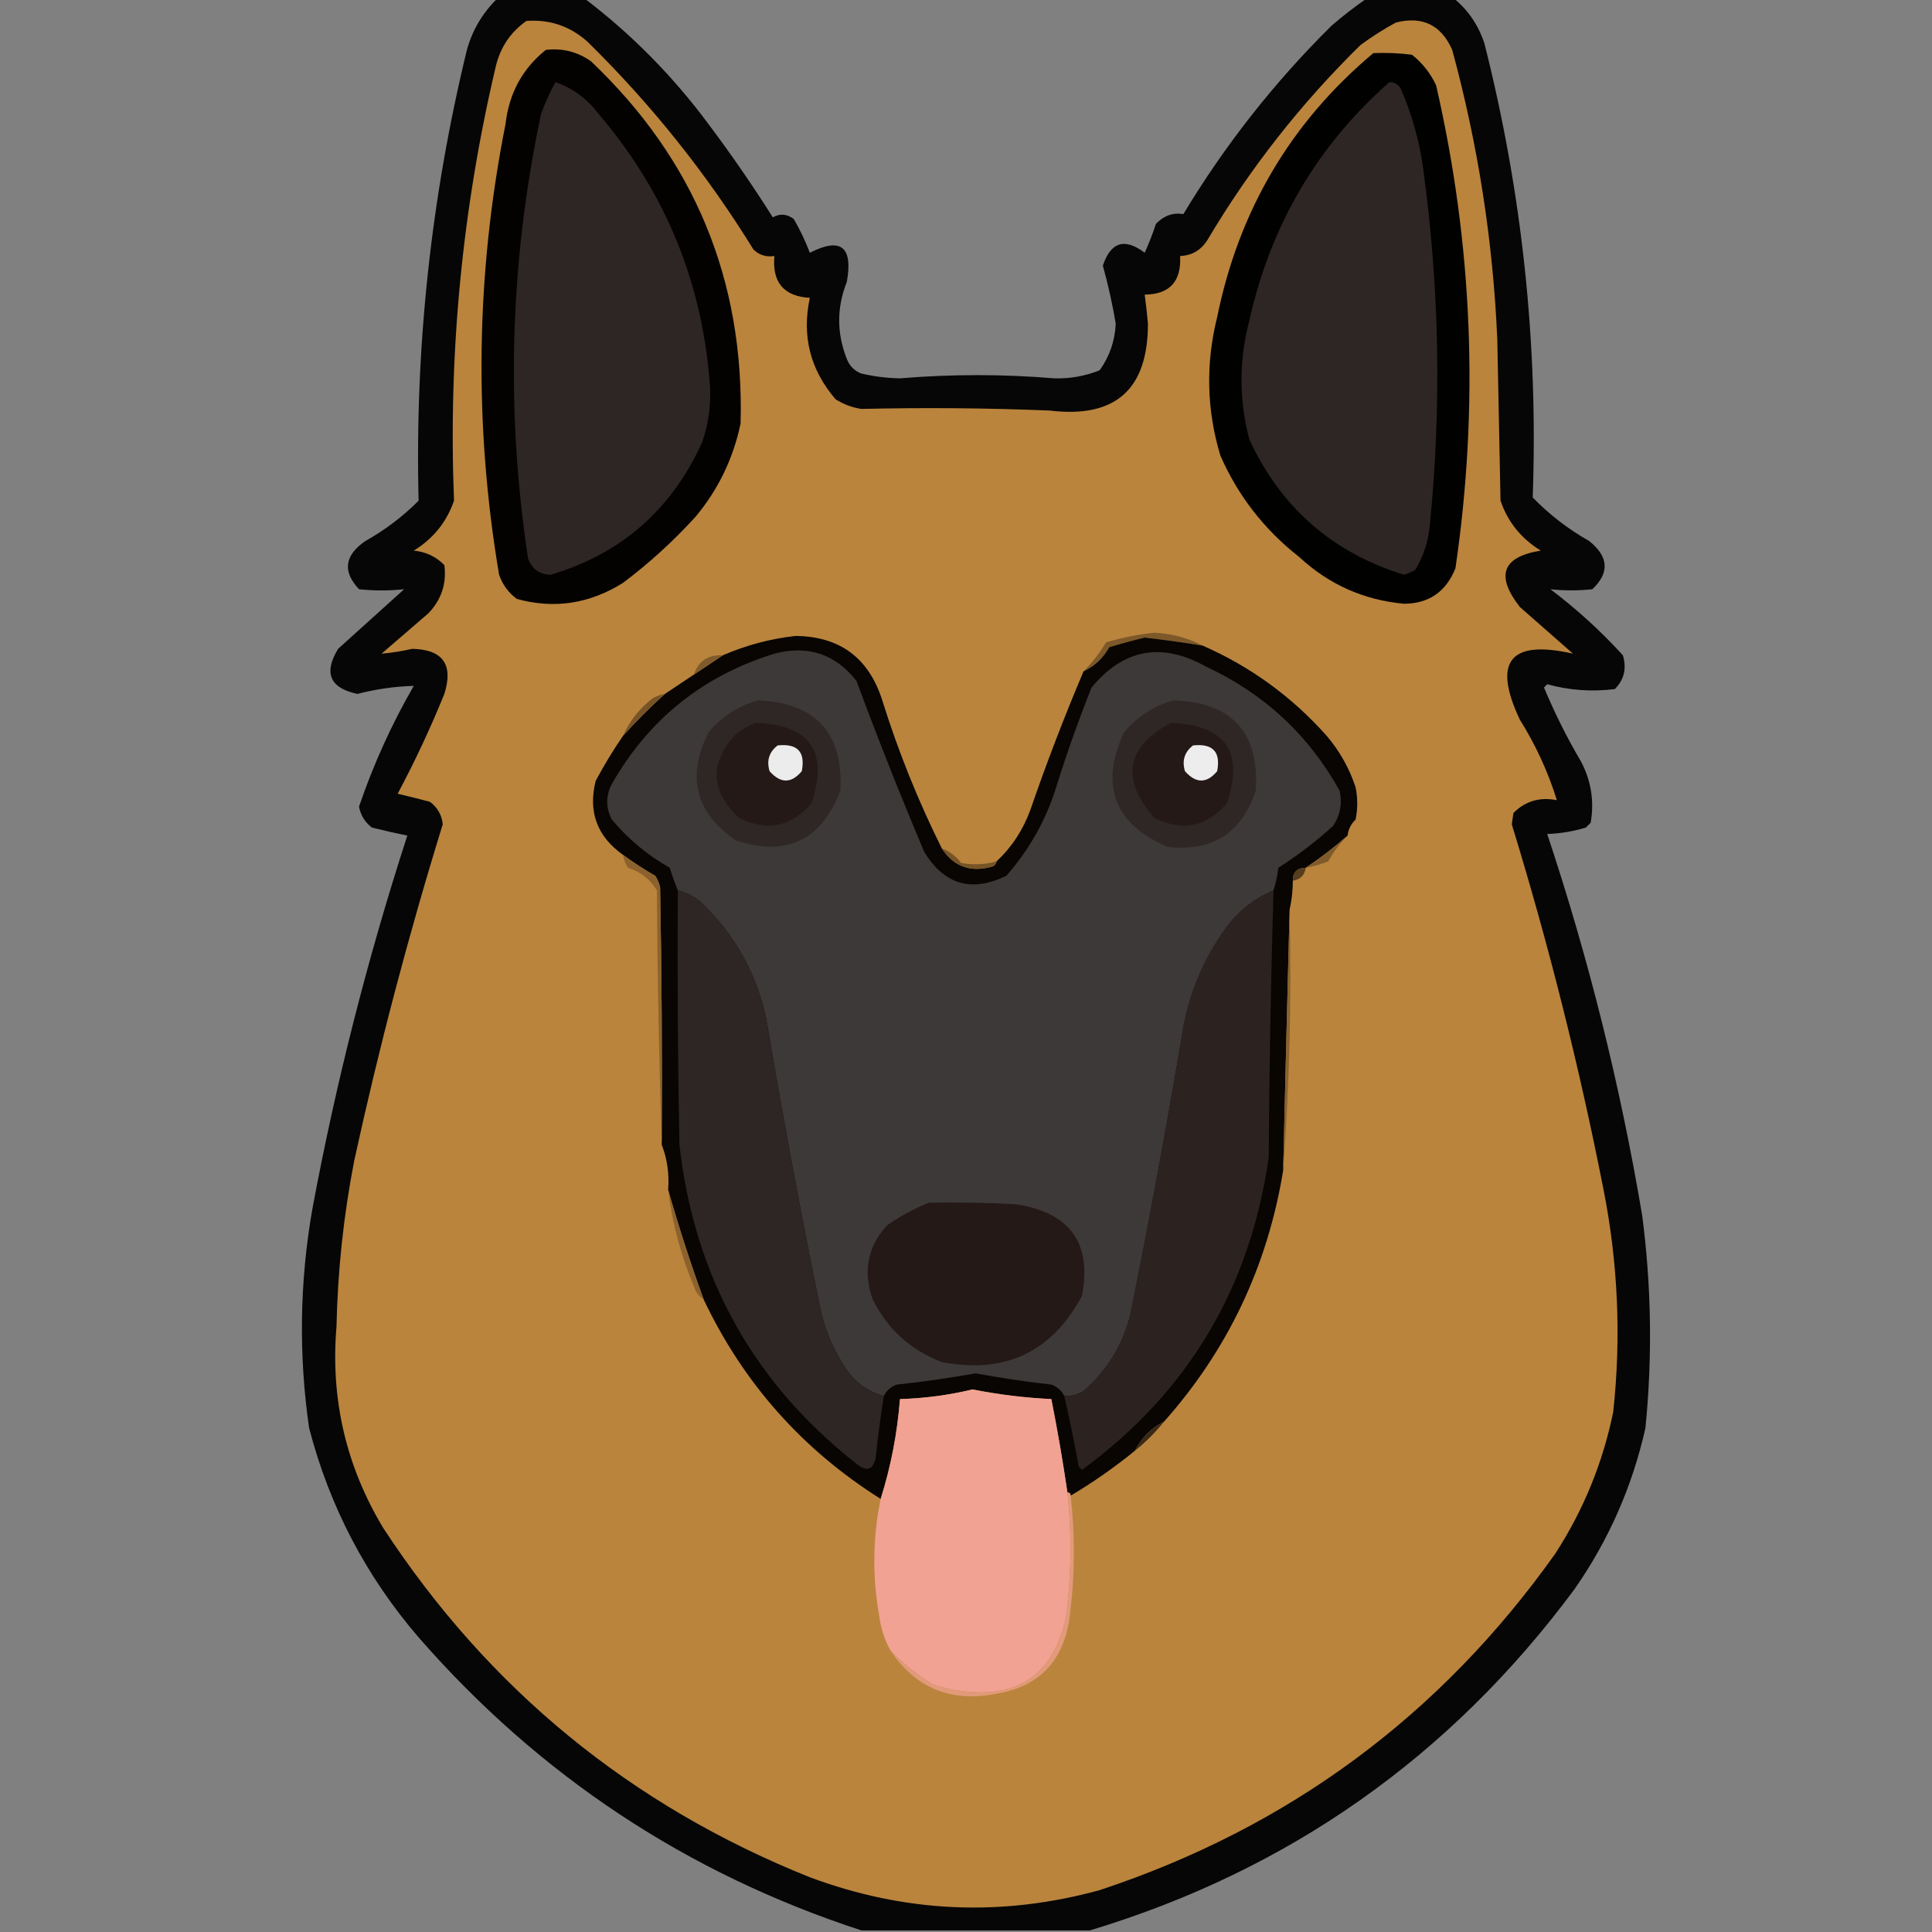 <?xml version="1.0" encoding="UTF-8"?>
<!DOCTYPE svg PUBLIC "-//W3C//DTD SVG 1.1//EN" "http://www.w3.org/Graphics/SVG/1.1/DTD/svg11.dtd">
<svg xmlns="http://www.w3.org/2000/svg" version="1.1" width="600px" height="600px" style="shape-rendering:geometricPrecision; text-rendering:geometricPrecision; image-rendering:optimizeQuality; fill-rule:evenodd; clip-rule:evenodd" xmlns:xlink="http://www.w3.org/1999/xlink">
<rect width="100%" height="100%" fill="#808080" stroke="none"/>
<g><path style="opacity:0.955" fill="#020100" d="M 154.5,-0.5 C 163.5,-0.5 172.5,-0.5 181.5,-0.5C 196.138,10.638 208.971,23.638 220,38.5C 227.057,47.892 233.724,57.558 240,67.5C 242.21,66.251 244.376,66.418 246.5,68C 248.447,71.329 250.114,74.829 251.5,78.5C 261.109,73.589 264.942,76.589 263,87.5C 259.827,95.527 259.827,103.527 263,111.5C 263.833,113.667 265.333,115.167 267.5,116C 271.445,116.925 275.445,117.425 279.5,117.5C 295.5,116.167 311.5,116.167 327.5,117.5C 332.357,117.628 337.023,116.795 341.5,115C 344.6,110.678 346.267,105.845 346.5,100.5C 345.483,94.431 344.149,88.431 342.5,82.5C 344.965,75.123 349.298,73.79 355.5,78.5C 356.817,75.568 357.984,72.568 359,69.5C 361.506,66.944 364.339,65.944 367.5,66.5C 380.355,45.134 395.688,25.634 413.5,8C 417.067,4.92 420.733,2.087 424.5,-0.5C 433.5,-0.5 442.5,-0.5 451.5,-0.5C 455.973,3.164 459.14,7.831 461,13.5C 472.721,59.761 477.721,106.761 476,154.5C 481.202,159.847 487.035,164.347 493.5,168C 499.605,172.865 499.938,177.865 494.5,183C 490.118,183.457 485.784,183.457 481.5,183C 489.651,189.152 497.151,195.985 504,203.5C 505.227,207.591 504.394,211.091 501.5,214C 494.382,214.892 487.382,214.392 480.5,212.5C 480.167,212.833 479.833,213.167 479.5,213.5C 482.806,221.446 486.639,229.112 491,236.5C 494.151,242.488 495.151,248.821 494,255.5C 493.5,256 493,256.5 492.5,257C 488.619,258.19 484.619,258.857 480.5,259C 493.385,297.706 503.218,337.206 510,377.5C 512.865,399.46 513.199,421.46 511,443.5C 506.921,461.652 499.588,478.319 489,493.5C 450.463,545.504 400.296,580.837 338.5,599.5C 314.833,599.5 291.167,599.5 267.5,599.5C 213.385,581.847 167.551,551.514 130,508.5C 113.67,489.51 102.337,467.843 96,443.5C 92.716,420.795 93.05,398.128 97,375.5C 104.329,336.184 114.162,297.517 126.5,259.5C 122.808,258.748 119.142,257.914 115.5,257C 113.338,255.355 112.005,253.188 111.5,250.5C 115.953,237.429 121.619,224.929 128.5,213C 122.615,213.175 116.782,214.008 111,215.5C 102.426,213.683 100.426,209.016 105,201.5C 111.833,195.333 118.667,189.167 125.5,183C 120.883,183.476 116.217,183.476 111.5,183C 106.31,177.475 106.977,172.475 113.5,168C 119.568,164.601 125.068,160.435 130,155.5C 128.82,108.148 133.82,61.481 145,15.5C 146.737,9.276 149.903,3.942 154.5,-0.5 Z"/></g>
<g><path style="opacity:1" fill="#ba843d" d="M 163.5,6.5 C 170.771,5.979 177.104,8.146 182.5,13C 202.327,32.481 219.494,53.981 234,77.5C 235.789,79.229 237.956,79.896 240.5,79.5C 239.748,87.694 243.414,92.028 251.5,92.5C 248.952,104.352 251.619,114.852 259.5,124C 261.957,125.562 264.624,126.562 267.5,127C 287.004,126.542 306.504,126.708 326,127.5C 346.356,129.977 356.522,120.977 356.5,100.5C 356.232,97.483 355.898,94.483 355.5,91.5C 363.247,91.415 366.913,87.415 366.5,79.5C 370.147,79.378 372.981,77.712 375,74.5C 388.164,52.325 403.997,32.158 422.5,14C 425.997,11.417 429.664,9.084 433.5,7C 441.744,4.918 447.577,7.751 451,15.5C 459.019,44.968 463.686,74.968 465,105.5C 465.333,122.167 465.667,138.833 466,155.5C 468.265,162.109 472.432,167.275 478.5,171C 466.548,172.921 464.382,178.754 472,188.5C 477.5,193.333 483,198.167 488.5,203C 468.946,198.553 463.446,205.386 472,223.5C 476.929,231.357 480.763,239.69 483.5,248.5C 478.151,247.461 473.651,248.795 470,252.5C 469.833,253.667 469.667,254.833 469.5,256C 480.956,293.326 490.456,331.159 498,369.5C 502.507,392.351 503.507,415.351 501,438.5C 497.754,454.321 491.754,468.987 483,482.5C 447.319,532.77 400.152,567.603 341.5,587C 311.075,595.353 281.075,594.02 251.5,583C 195.913,560.743 151.746,524.577 119,474.5C 107.44,455.278 102.607,434.444 104.5,412C 104.869,394.68 106.702,377.513 110,360.5C 117.681,325.276 126.848,290.443 137.5,256C 137.205,253.077 135.871,250.743 133.5,249C 130.182,248.121 126.848,247.287 123.5,246.5C 128.88,236.408 133.713,226.074 138,215.5C 140.868,206.371 137.534,201.704 128,201.5C 124.803,202.244 121.636,202.744 118.5,203C 123.333,198.833 128.167,194.667 133,190.5C 137.072,186.284 138.739,181.284 138,175.5C 135.424,172.858 132.257,171.358 128.5,171C 134.531,167.306 138.697,162.139 141,155.5C 139.195,109.887 143.528,64.887 154,20.5C 155.448,14.585 158.615,9.918 163.5,6.5 Z"/></g>
<g><path style="opacity:1" fill="#030201" d="M 169.5,15.5 C 174.618,14.889 179.285,16.056 183.5,19C 215.673,49.523 231.173,87.023 230,131.5C 227.734,142.364 223.067,152.031 216,160.5C 209.099,168.072 201.599,174.905 193.5,181C 183.095,187.533 172.095,189.2 160.5,186C 157.894,184.062 156.061,181.562 155,178.5C 147.105,131.696 147.772,85.029 157,38.5C 158.082,28.993 162.248,21.326 169.5,15.5 Z"/></g>
<g><path style="opacity:1" fill="#010100" d="M 426.5,16.5 C 430.514,16.334 434.514,16.501 438.5,17C 441.762,19.592 444.262,22.759 446,26.5C 457.389,76.1 459.389,126.1 452,176.5C 449.048,183.806 443.715,187.473 436,187.5C 423.52,186.343 412.687,181.51 403.5,173C 392.658,164.502 384.492,154.002 379,141.5C 374.726,127.304 374.393,112.971 378,98.5C 384.757,65.278 400.924,37.944 426.5,16.5 Z"/></g>
<g><path style="opacity:1" fill="#2e2624" d="M 172.5,25.5 C 177.918,27.394 182.418,30.728 186,35.5C 206.742,59.827 218.242,87.994 220.5,120C 220.82,126.022 219.987,131.856 218,137.5C 208.477,158.366 192.81,172.033 171,178.5C 167.583,178.425 165.25,176.759 164,173.5C 156.998,127.226 158.332,81.226 168,35.5C 169.24,32.022 170.74,28.689 172.5,25.5 Z"/></g>
<g><path style="opacity:1" fill="#2e2624" d="M 431.5,25.5 C 433.017,25.511 434.184,26.177 435,27.5C 438.5,35.485 440.833,43.818 442,52.5C 447.06,89.426 447.726,126.426 444,163.5C 443.498,168.415 441.998,172.915 439.5,177C 438.391,177.638 437.225,178.138 436,178.5C 413.758,171.589 397.758,157.589 388,136.5C 384.755,124.195 384.755,111.861 388,99.5C 394.627,69.87 409.127,45.203 431.5,25.5 Z"/></g>
<g><path style="opacity:1" fill="#7c582a" d="M 373.5,200.5 C 367.448,199.516 361.448,198.683 355.5,198C 351.79,198.895 348.123,199.895 344.5,201C 342.598,204.405 339.931,206.905 336.5,208.5C 339.191,205.805 341.525,202.805 343.5,199.5C 348.406,198.024 353.406,197.024 358.5,196.5C 364.02,196.792 369.02,198.126 373.5,200.5 Z"/></g>
<g><path style="opacity:1" fill="#080503" d="M 292.5,263.5 C 296.281,269.259 301.615,271.092 308.5,269C 309.056,268.617 309.389,268.117 309.5,267.5C 314.219,263.088 317.719,257.755 320,251.5C 325.018,236.942 330.518,222.609 336.5,208.5C 339.931,206.905 342.598,204.405 344.5,201C 348.123,199.895 351.79,198.895 355.5,198C 361.448,198.683 367.448,199.516 373.5,200.5C 388.344,207.011 401.177,216.345 412,228.5C 416.027,233.217 419.027,238.551 421,244.5C 421.667,247.833 421.667,251.167 421,254.5C 419.562,255.9 418.729,257.567 418.5,259.5C 414.402,263.122 410.069,266.455 405.5,269.5C 402.821,269.525 401.488,270.858 401.5,273.5C 401.492,276.545 401.159,279.545 400.5,282.5C 399.799,309.353 399.132,336.353 398.5,363.5C 393.635,393.223 381.301,419.223 361.5,441.5C 357.5,443.5 354.5,446.5 352.5,450.5C 346.183,455.659 339.516,460.326 332.5,464.5C 332.5,463.833 332.167,463.5 331.5,463.5C 330.076,453.769 328.41,444.103 326.5,434.5C 318.26,434.099 310.093,433.099 302,431.5C 294.69,433.269 287.19,434.269 279.5,434.5C 278.656,445.188 276.656,455.521 273.5,465.5C 249.166,450.17 230.832,429.504 218.5,403.5C 214.399,392.201 210.733,380.868 207.5,369.5C 207.877,364.547 207.211,359.881 205.5,355.5C 205.667,328.831 205.5,302.165 205,275.5C 204.691,274.234 204.191,273.067 203.5,272C 200.014,270.004 196.681,267.837 193.5,265.5C 185.42,259.759 182.587,252.093 185,242.5C 187.593,237.639 190.427,232.972 193.5,228.5C 197.597,223.947 201.93,219.614 206.5,215.5C 209.5,213.5 212.5,211.5 215.5,209.5C 218.523,207.467 221.523,205.467 224.5,203.5C 231.675,200.388 239.175,198.388 247,197.5C 260.795,197.621 269.795,204.288 274,217.5C 278.961,233.374 285.128,248.707 292.5,263.5 Z"/></g>
<g><path style="opacity:1" fill="#3d3938" d="M 395.5,276.5 C 390.258,278.717 385.758,282.05 382,286.5C 374.592,296.152 369.758,306.986 367.5,319C 362.482,348.94 356.982,378.774 351,408.5C 348.574,417.859 343.741,425.692 336.5,432C 334.655,433.128 332.655,433.628 330.5,433.5C 329.657,431.827 328.324,430.66 326.5,430C 318.584,429.107 310.75,427.941 303,426.5C 294.916,427.949 286.75,429.115 278.5,430C 276.65,430.69 275.316,431.856 274.5,433.5C 269.768,432.29 265.934,429.623 263,425.5C 259.252,420.002 256.585,414.002 255,407.5C 248.795,377.272 243.129,346.938 238,316.5C 234.922,302.172 228.088,290.005 217.5,280C 215.423,278.295 213.09,277.128 210.5,276.5C 209.577,274.233 208.744,271.9 208,269.5C 201.074,265.571 195.074,260.571 190,254.5C 188.101,250.864 188.101,247.197 190,243.5C 201.455,223.386 218.289,209.886 240.5,203C 250.95,200.261 259.45,203.094 266,211.5C 272.608,229.325 279.608,246.992 287,264.5C 293.201,274.734 301.701,277.234 312.5,272C 319.594,263.985 324.761,254.818 328,244.5C 331.272,234.015 334.939,223.682 339,213.5C 348.93,201.507 360.763,199.34 374.5,207C 392.558,215.395 406.391,228.228 416,245.5C 416.912,249.452 416.245,253.119 414,256.5C 408.693,261.318 403.027,265.652 397,269.5C 396.71,271.92 396.21,274.254 395.5,276.5 Z"/></g>
<g><path style="opacity:1" fill="#7f5a2a" d="M 224.5,203.5 C 221.523,205.467 218.523,207.467 215.5,209.5C 216.877,205.297 219.877,203.297 224.5,203.5 Z"/></g>
<g><path style="opacity:1" fill="#2f2725" d="M 235.5,217.5 C 253.404,218.324 261.904,227.657 261,245.5C 255.088,261.025 244.255,266.191 228.5,261C 215.957,252.346 213.123,241.179 220,227.5C 224.194,222.496 229.361,219.163 235.5,217.5 Z"/></g>
<g><path style="opacity:1" fill="#2f2725" d="M 364.5,217.5 C 382.64,218.137 391.14,227.47 390,245.5C 385.613,258.78 376.447,264.613 362.5,263C 345.983,255.786 341.483,243.953 349,227.5C 353.205,222.492 358.372,219.159 364.5,217.5 Z"/></g>
<g><path style="opacity:1" fill="#775428" d="M 206.5,215.5 C 201.93,219.614 197.597,223.947 193.5,228.5C 195.459,224.019 198.459,220.185 202.5,217C 203.745,216.209 205.078,215.709 206.5,215.5 Z"/></g>
<g><path style="opacity:1" fill="#241916" d="M 234.5,224.5 C 251.569,225.059 257.402,233.392 252,249.5C 245.69,256.811 238.19,258.311 229.5,254C 220.618,245.626 220.285,236.96 228.5,228C 230.432,226.541 232.432,225.375 234.5,224.5 Z"/></g>
<g><path style="opacity:1" fill="#241916" d="M 363.5,224.5 C 380.592,225.079 386.425,233.412 381,249.5C 374.69,256.811 367.19,258.311 358.5,254C 347.977,241.991 349.644,232.158 363.5,224.5 Z"/></g>
<g><path style="opacity:1" fill="#ececec" d="M 241.5,231.5 C 247.665,230.829 250.165,233.496 249,239.5C 245.751,243.367 242.418,243.367 239,239.5C 238.018,236.225 238.851,233.559 241.5,231.5 Z"/></g>
<g><path style="opacity:1" fill="#ededed" d="M 370.5,231.5 C 376.665,230.829 379.165,233.496 378,239.5C 374.751,243.367 371.418,243.367 368,239.5C 367.018,236.225 367.851,233.559 370.5,231.5 Z"/></g>
<g><path style="opacity:1" fill="#7f5b2c" d="M 418.5,259.5 C 416.14,261.865 414.14,264.532 412.5,267.5C 410.223,268.421 407.89,269.087 405.5,269.5C 410.069,266.455 414.402,263.122 418.5,259.5 Z"/></g>
<g><path style="opacity:1" fill="#765427" d="M 292.5,263.5 C 294.886,264.373 296.886,265.873 298.5,268C 302.221,268.678 305.888,268.511 309.5,267.5C 309.389,268.117 309.056,268.617 308.5,269C 301.615,271.092 296.281,269.259 292.5,263.5 Z"/></g>
<g><path style="opacity:1" fill="#553d1e" d="M 405.5,269.5 C 405.167,271.833 403.833,273.167 401.5,273.5C 401.488,270.858 402.821,269.525 405.5,269.5 Z"/></g>
<g><path style="opacity:1" fill="#2e2624" d="M 210.5,276.5 C 213.09,277.128 215.423,278.295 217.5,280C 228.088,290.005 234.922,302.172 238,316.5C 243.129,346.938 248.795,377.272 255,407.5C 256.585,414.002 259.252,420.002 263,425.5C 265.934,429.623 269.768,432.29 274.5,433.5C 273.475,439.797 272.641,446.13 272,452.5C 271.261,456.293 269.428,457.126 266.5,455C 234.129,429.774 215.629,396.607 211,355.5C 210.5,329.169 210.333,302.835 210.5,276.5 Z"/></g>
<g><path style="opacity:1" fill="#2c2321" d="M 395.5,276.5 C 394.683,304.125 394.183,331.791 394,359.5C 388.214,400.094 368.881,432.427 336,456.5C 335.667,456.167 335.333,455.833 335,455.5C 333.68,448.085 332.18,440.752 330.5,433.5C 332.655,433.628 334.655,433.128 336.5,432C 343.741,425.692 348.574,417.859 351,408.5C 356.982,378.774 362.482,348.94 367.5,319C 369.758,306.986 374.592,296.152 382,286.5C 385.758,282.05 390.258,278.717 395.5,276.5 Z"/></g>
<g><path style="opacity:1" fill="#8b622d" d="M 193.5,265.5 C 196.681,267.837 200.014,270.004 203.5,272C 204.191,273.067 204.691,274.234 205,275.5C 205.5,302.165 205.667,328.831 205.5,355.5C 204.668,329.337 204.168,303.003 204,276.5C 201.86,273.023 198.86,270.689 195,269.5C 194.209,268.255 193.709,266.922 193.5,265.5 Z"/></g>
<g><path style="opacity:1" fill="#8a622d" d="M 400.5,282.5 C 401.158,309.854 400.491,336.854 398.5,363.5C 399.132,336.353 399.799,309.353 400.5,282.5 Z"/></g>
<g><path style="opacity:1" fill="#241916" d="M 288.5,373.5 C 297.506,373.334 306.506,373.5 315.5,374C 332.339,376.557 339.172,386.057 336,402.5C 326.596,419.95 312.096,426.784 292.5,423C 282.786,419.285 275.619,412.785 271,403.5C 267.945,394.858 269.445,387.192 275.5,380.5C 279.66,377.632 283.994,375.299 288.5,373.5 Z"/></g>
<g><path style="opacity:1" fill="#8b622e" d="M 207.5,369.5 C 210.733,380.868 214.399,392.201 218.5,403.5C 217.057,402.665 216.057,401.332 215.5,399.5C 211.445,389.899 208.778,379.899 207.5,369.5 Z"/></g>
<g><path style="opacity:1" fill="#f2a293" d="M 331.5,463.5 C 332.918,476.529 332.752,489.529 331,502.5C 326.92,520.304 315.753,527.804 297.5,525C 294.768,524.587 292.101,523.92 289.5,523C 284.645,519.961 280.312,516.461 276.5,512.5C 274.665,509.158 273.498,505.491 273,501.5C 270.879,489.449 271.046,477.449 273.5,465.5C 276.656,455.521 278.656,445.188 279.5,434.5C 287.19,434.269 294.69,433.269 302,431.5C 310.093,433.099 318.26,434.099 326.5,434.5C 328.41,444.103 330.076,453.769 331.5,463.5 Z"/></g>
<g><path style="opacity:1" fill="#392915" d="M 361.5,441.5 C 358.833,444.833 355.833,447.833 352.5,450.5C 354.5,446.5 357.5,443.5 361.5,441.5 Z"/></g>
<g><path style="opacity:1" fill="#e29a7a" d="M 331.5,463.5 C 332.167,463.5 332.5,463.833 332.5,464.5C 333.976,477.527 333.809,490.527 332,503.5C 329.806,516.361 322.306,523.861 309.5,526C 295.304,528.78 284.304,524.28 276.5,512.5C 280.312,516.461 284.645,519.961 289.5,523C 292.101,523.92 294.768,524.587 297.5,525C 315.753,527.804 326.92,520.304 331,502.5C 332.752,489.529 332.918,476.529 331.5,463.5 Z"/></g>
</svg>
